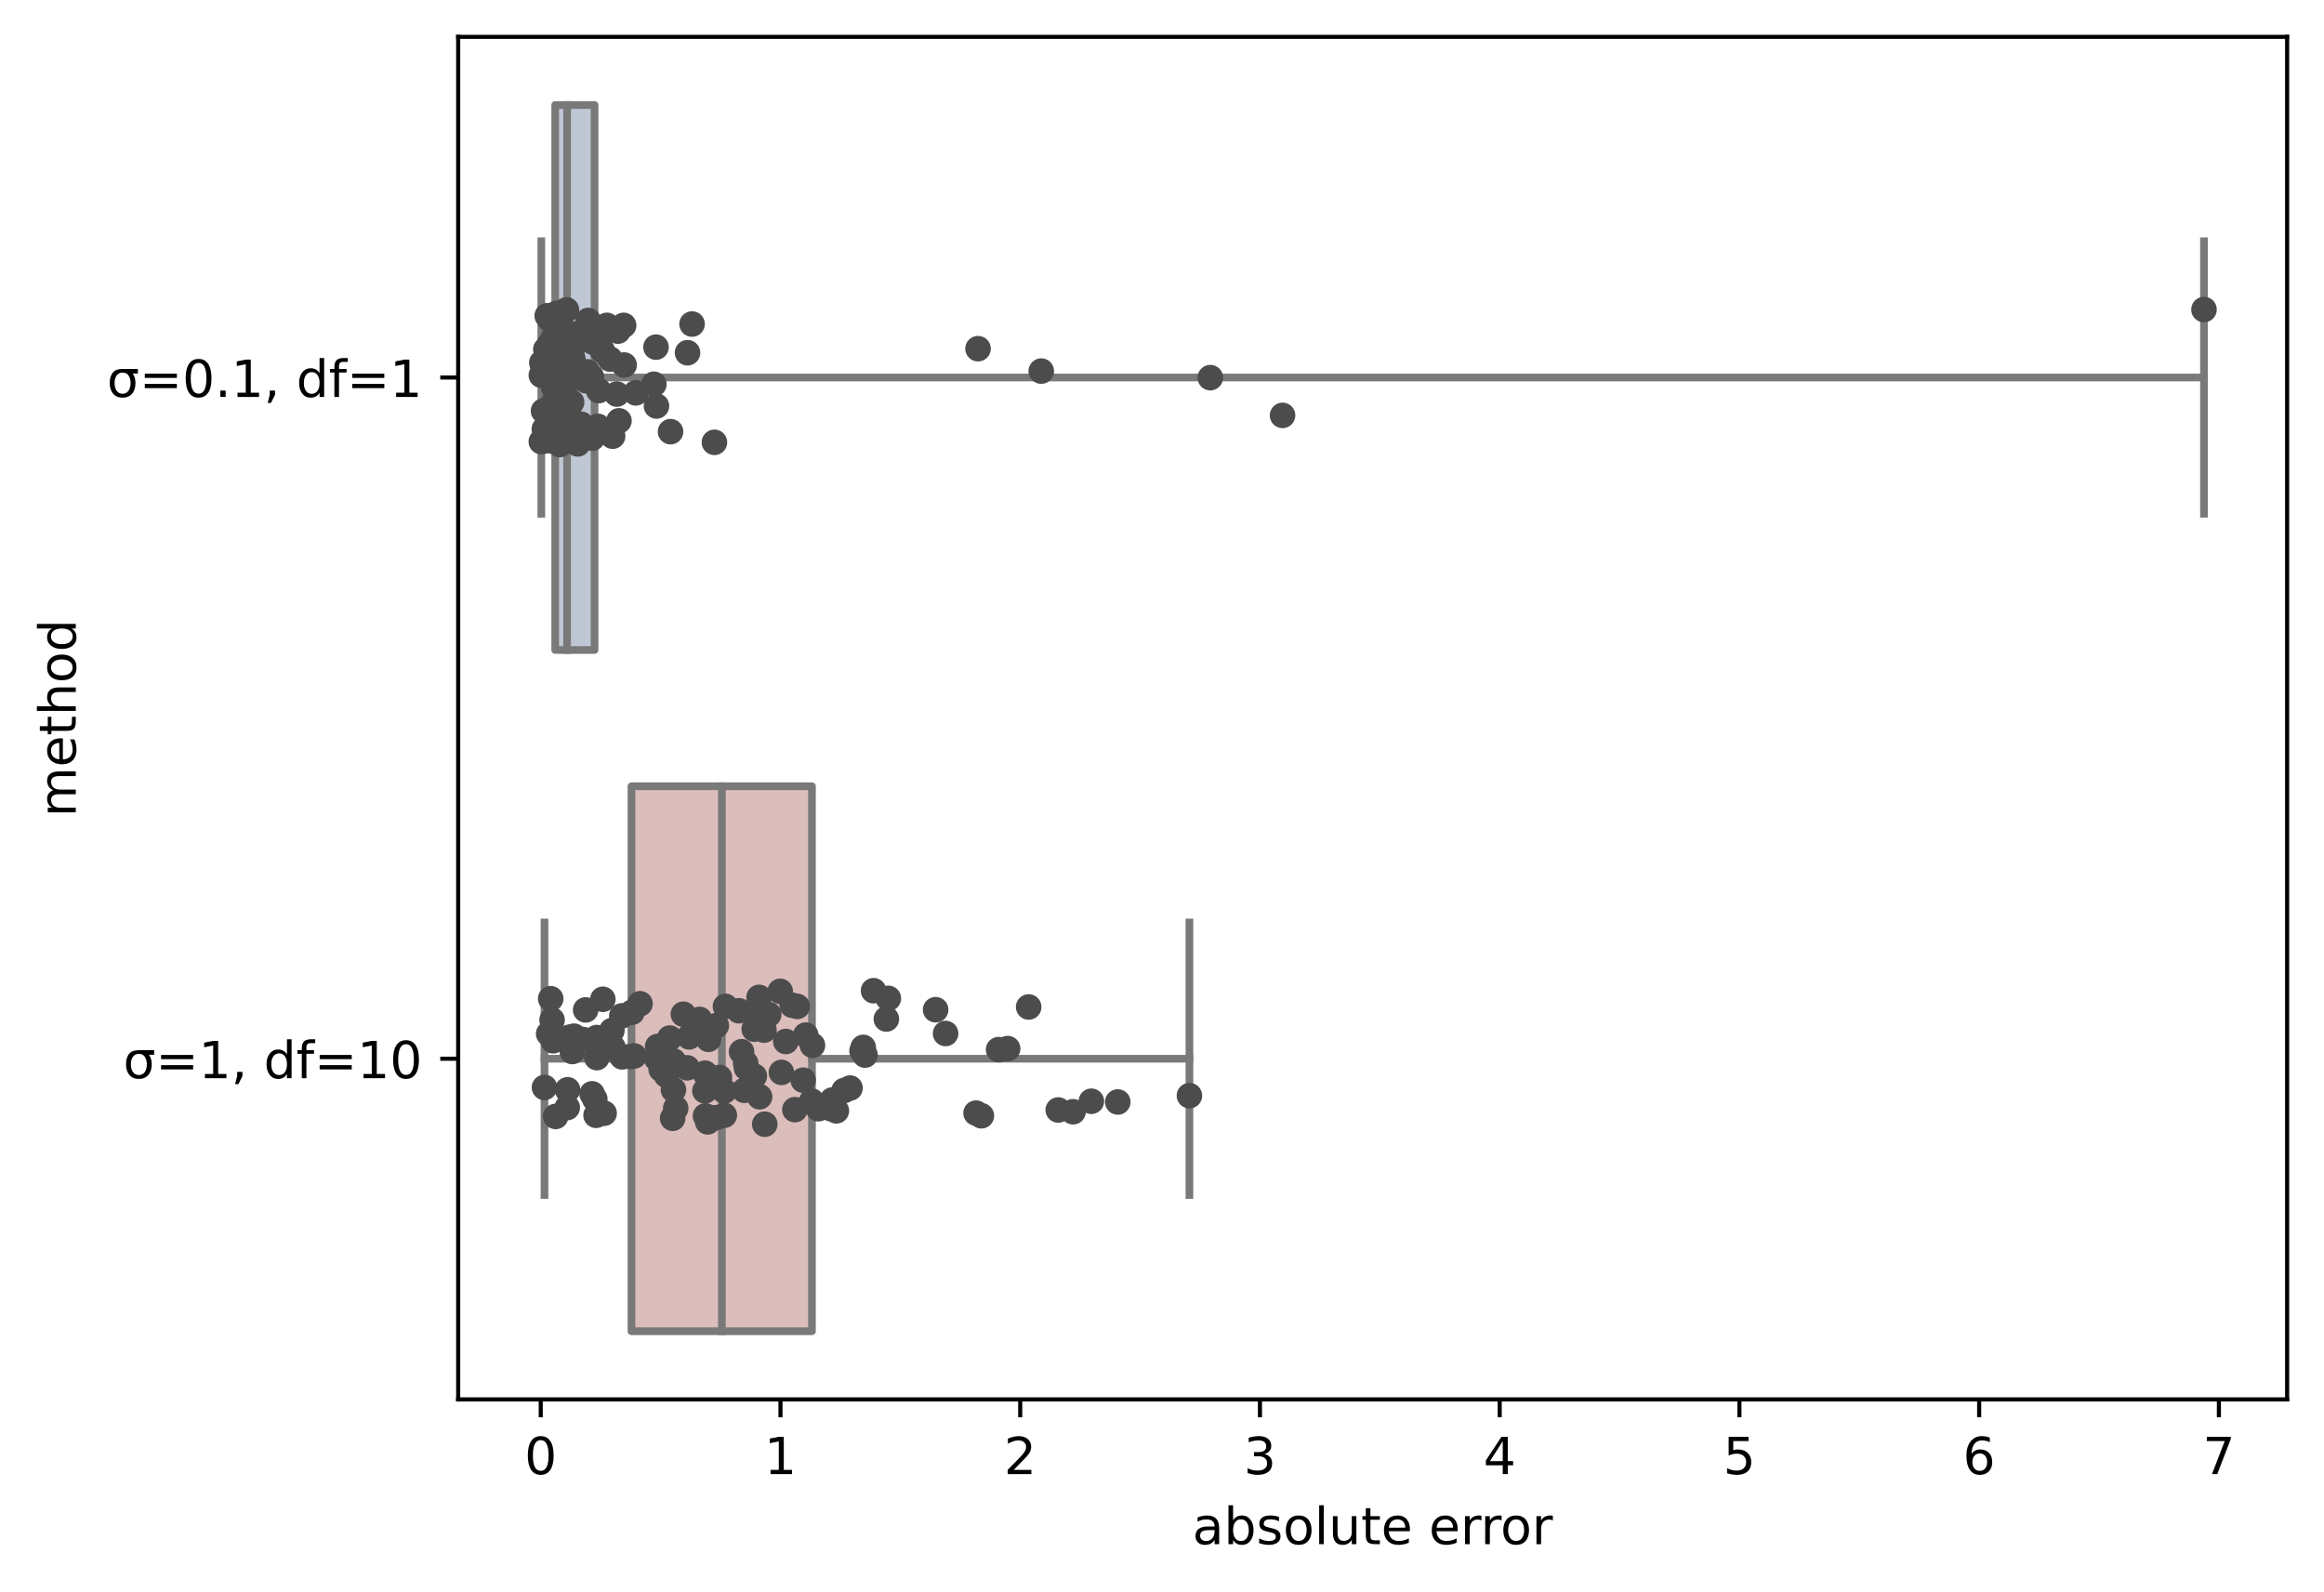 <?xml version="1.0" encoding="utf-8" standalone="no"?>
<!DOCTYPE svg PUBLIC "-//W3C//DTD SVG 1.1//EN"
  "http://www.w3.org/Graphics/SVG/1.1/DTD/svg11.dtd">
<!-- Created with matplotlib (https://matplotlib.org/) -->
<svg height="310.868pt" version="1.1" viewBox="0 0 453.786 310.868" width="453.786pt" xmlns="http://www.w3.org/2000/svg" xmlns:xlink="http://www.w3.org/1999/xlink">
 <defs>
  <style type="text/css">
*{stroke-linecap:butt;stroke-linejoin:round;}
  </style>
 </defs>
 <g id="figure_1">
  <g id="patch_1">
   <path d="M 0 310.868 
L 453.786 310.868 
L 453.786 0 
L 0 0 
z
" style="fill:#ffffff;"/>
  </g>
  <g id="axes_1">
   <g id="patch_2">
    <path d="M 89.466 273.312 
L 446.586 273.312 
L 446.586 7.2 
L 89.466 7.2 
z
" style="fill:#ffffff;"/>
   </g>
   <g id="patch_3">
    <path clip-path="url(#pf888261703)" d="M 108.41 20.506 
L 108.41 126.95 
L 116.092 126.95 
L 116.092 20.506 
L 108.41 20.506 
z
" style="fill:#c0c7d4;stroke:#797979;stroke-linejoin:miter;stroke-width:1.5;"/>
   </g>
   <g id="patch_4">
    <path clip-path="url(#pf888261703)" d="M 123.301 153.562 
L 123.301 260.006 
L 158.546 260.006 
L 158.546 153.562 
L 123.301 153.562 
z
" style="fill:#dbbdbc;stroke:#797979;stroke-linejoin:miter;stroke-width:1.5;"/>
   </g>
   <g id="matplotlib.axis_1">
    <g id="xtick_1">
     <g id="line2d_1">
      <defs>
       <path d="M 0 0 
L 0 3.5 
" id="m932c7d7e01" style="stroke:#000000;stroke-width:0.8;"/>
      </defs>
      <g>
       <use style="stroke:#000000;stroke-width:0.8;" x="105.585" xlink:href="#m932c7d7e01" y="273.312"/>
      </g>
     </g>
     <g id="text_1">
      <!-- 0 -->
      <defs>
       <path d="M 31.781 66.406 
Q 24.172 66.406 20.328 58.906 
Q 16.5 51.422 16.5 36.375 
Q 16.5 21.391 20.328 13.891 
Q 24.172 6.391 31.781 6.391 
Q 39.453 6.391 43.281 13.891 
Q 47.125 21.391 47.125 36.375 
Q 47.125 51.422 43.281 58.906 
Q 39.453 66.406 31.781 66.406 
z
M 31.781 74.219 
Q 44.047 74.219 50.516 64.516 
Q 56.984 54.828 56.984 36.375 
Q 56.984 17.969 50.516 8.266 
Q 44.047 -1.422 31.781 -1.422 
Q 19.531 -1.422 13.062 8.266 
Q 6.594 17.969 6.594 36.375 
Q 6.594 54.828 13.062 64.516 
Q 19.531 74.219 31.781 74.219 
z
" id="DejaVuSans-48"/>
      </defs>
      <g transform="translate(102.404 287.91)scale(0.1 -0.1)">
       <use xlink:href="#DejaVuSans-48"/>
      </g>
     </g>
    </g>
    <g id="xtick_2">
     <g id="line2d_2">
      <g>
       <use style="stroke:#000000;stroke-width:0.8;" x="152.397" xlink:href="#m932c7d7e01" y="273.312"/>
      </g>
     </g>
     <g id="text_2">
      <!-- 1 -->
      <defs>
       <path d="M 12.406 8.297 
L 28.516 8.297 
L 28.516 63.922 
L 10.984 60.406 
L 10.984 69.391 
L 28.422 72.906 
L 38.281 72.906 
L 38.281 8.297 
L 54.391 8.297 
L 54.391 0 
L 12.406 0 
z
" id="DejaVuSans-49"/>
      </defs>
      <g transform="translate(149.215 287.91)scale(0.1 -0.1)">
       <use xlink:href="#DejaVuSans-49"/>
      </g>
     </g>
    </g>
    <g id="xtick_3">
     <g id="line2d_3">
      <g>
       <use style="stroke:#000000;stroke-width:0.8;" x="199.208" xlink:href="#m932c7d7e01" y="273.312"/>
      </g>
     </g>
     <g id="text_3">
      <!-- 2 -->
      <defs>
       <path d="M 19.188 8.297 
L 53.609 8.297 
L 53.609 0 
L 7.328 0 
L 7.328 8.297 
Q 12.938 14.109 22.625 23.891 
Q 32.328 33.688 34.812 36.531 
Q 39.547 41.844 41.422 45.531 
Q 43.312 49.219 43.312 52.781 
Q 43.312 58.594 39.234 62.25 
Q 35.156 65.922 28.609 65.922 
Q 23.969 65.922 18.812 64.312 
Q 13.672 62.703 7.812 59.422 
L 7.812 69.391 
Q 13.766 71.781 18.938 73 
Q 24.125 74.219 28.422 74.219 
Q 39.75 74.219 46.484 68.547 
Q 53.219 62.891 53.219 53.422 
Q 53.219 48.922 51.531 44.891 
Q 49.859 40.875 45.406 35.406 
Q 44.188 33.984 37.641 27.219 
Q 31.109 20.453 19.188 8.297 
z
" id="DejaVuSans-50"/>
      </defs>
      <g transform="translate(196.027 287.91)scale(0.1 -0.1)">
       <use xlink:href="#DejaVuSans-50"/>
      </g>
     </g>
    </g>
    <g id="xtick_4">
     <g id="line2d_4">
      <g>
       <use style="stroke:#000000;stroke-width:0.8;" x="246.019" xlink:href="#m932c7d7e01" y="273.312"/>
      </g>
     </g>
     <g id="text_4">
      <!-- 3 -->
      <defs>
       <path d="M 40.578 39.312 
Q 47.656 37.797 51.625 33 
Q 55.609 28.219 55.609 21.188 
Q 55.609 10.406 48.188 4.484 
Q 40.766 -1.422 27.094 -1.422 
Q 22.516 -1.422 17.656 -0.516 
Q 12.797 0.391 7.625 2.203 
L 7.625 11.719 
Q 11.719 9.328 16.594 8.109 
Q 21.484 6.891 26.812 6.891 
Q 36.078 6.891 40.938 10.547 
Q 45.797 14.203 45.797 21.188 
Q 45.797 27.641 41.281 31.266 
Q 36.766 34.906 28.719 34.906 
L 20.219 34.906 
L 20.219 43.016 
L 29.109 43.016 
Q 36.375 43.016 40.234 45.922 
Q 44.094 48.828 44.094 54.297 
Q 44.094 59.906 40.109 62.906 
Q 36.141 65.922 28.719 65.922 
Q 24.656 65.922 20.016 65.031 
Q 15.375 64.156 9.812 62.312 
L 9.812 71.094 
Q 15.438 72.656 20.344 73.438 
Q 25.25 74.219 29.594 74.219 
Q 40.828 74.219 47.359 69.109 
Q 53.906 64.016 53.906 55.328 
Q 53.906 49.266 50.438 45.094 
Q 46.969 40.922 40.578 39.312 
z
" id="DejaVuSans-51"/>
      </defs>
      <g transform="translate(242.838 287.91)scale(0.1 -0.1)">
       <use xlink:href="#DejaVuSans-51"/>
      </g>
     </g>
    </g>
    <g id="xtick_5">
     <g id="line2d_5">
      <g>
       <use style="stroke:#000000;stroke-width:0.8;" x="292.83" xlink:href="#m932c7d7e01" y="273.312"/>
      </g>
     </g>
     <g id="text_5">
      <!-- 4 -->
      <defs>
       <path d="M 37.797 64.312 
L 12.891 25.391 
L 37.797 25.391 
z
M 35.203 72.906 
L 47.609 72.906 
L 47.609 25.391 
L 58.016 25.391 
L 58.016 17.188 
L 47.609 17.188 
L 47.609 0 
L 37.797 0 
L 37.797 17.188 
L 4.891 17.188 
L 4.891 26.703 
z
" id="DejaVuSans-52"/>
      </defs>
      <g transform="translate(289.649 287.91)scale(0.1 -0.1)">
       <use xlink:href="#DejaVuSans-52"/>
      </g>
     </g>
    </g>
    <g id="xtick_6">
     <g id="line2d_6">
      <g>
       <use style="stroke:#000000;stroke-width:0.8;" x="339.641" xlink:href="#m932c7d7e01" y="273.312"/>
      </g>
     </g>
     <g id="text_6">
      <!-- 5 -->
      <defs>
       <path d="M 10.797 72.906 
L 49.516 72.906 
L 49.516 64.594 
L 19.828 64.594 
L 19.828 46.734 
Q 21.969 47.469 24.109 47.828 
Q 26.266 48.188 28.422 48.188 
Q 40.625 48.188 47.75 41.5 
Q 54.891 34.812 54.891 23.391 
Q 54.891 11.625 47.562 5.094 
Q 40.234 -1.422 26.906 -1.422 
Q 22.312 -1.422 17.547 -0.641 
Q 12.797 0.141 7.719 1.703 
L 7.719 11.625 
Q 12.109 9.234 16.797 8.062 
Q 21.484 6.891 26.703 6.891 
Q 35.156 6.891 40.078 11.328 
Q 45.016 15.766 45.016 23.391 
Q 45.016 31 40.078 35.438 
Q 35.156 39.891 26.703 39.891 
Q 22.75 39.891 18.812 39.016 
Q 14.891 38.141 10.797 36.281 
z
" id="DejaVuSans-53"/>
      </defs>
      <g transform="translate(336.46 287.91)scale(0.1 -0.1)">
       <use xlink:href="#DejaVuSans-53"/>
      </g>
     </g>
    </g>
    <g id="xtick_7">
     <g id="line2d_7">
      <g>
       <use style="stroke:#000000;stroke-width:0.8;" x="386.453" xlink:href="#m932c7d7e01" y="273.312"/>
      </g>
     </g>
     <g id="text_7">
      <!-- 6 -->
      <defs>
       <path d="M 33.016 40.375 
Q 26.375 40.375 22.484 35.828 
Q 18.609 31.297 18.609 23.391 
Q 18.609 15.531 22.484 10.953 
Q 26.375 6.391 33.016 6.391 
Q 39.656 6.391 43.531 10.953 
Q 47.406 15.531 47.406 23.391 
Q 47.406 31.297 43.531 35.828 
Q 39.656 40.375 33.016 40.375 
z
M 52.594 71.297 
L 52.594 62.312 
Q 48.875 64.062 45.094 64.984 
Q 41.312 65.922 37.594 65.922 
Q 27.828 65.922 22.672 59.328 
Q 17.531 52.734 16.797 39.406 
Q 19.672 43.656 24.016 45.922 
Q 28.375 48.188 33.594 48.188 
Q 44.578 48.188 50.953 41.516 
Q 57.328 34.859 57.328 23.391 
Q 57.328 12.156 50.688 5.359 
Q 44.047 -1.422 33.016 -1.422 
Q 20.359 -1.422 13.672 8.266 
Q 6.984 17.969 6.984 36.375 
Q 6.984 53.656 15.188 63.938 
Q 23.391 74.219 37.203 74.219 
Q 40.922 74.219 44.703 73.484 
Q 48.484 72.75 52.594 71.297 
z
" id="DejaVuSans-54"/>
      </defs>
      <g transform="translate(383.271 287.91)scale(0.1 -0.1)">
       <use xlink:href="#DejaVuSans-54"/>
      </g>
     </g>
    </g>
    <g id="xtick_8">
     <g id="line2d_8">
      <g>
       <use style="stroke:#000000;stroke-width:0.8;" x="433.264" xlink:href="#m932c7d7e01" y="273.312"/>
      </g>
     </g>
     <g id="text_8">
      <!-- 7 -->
      <defs>
       <path d="M 8.203 72.906 
L 55.078 72.906 
L 55.078 68.703 
L 28.609 0 
L 18.312 0 
L 43.219 64.594 
L 8.203 64.594 
z
" id="DejaVuSans-55"/>
      </defs>
      <g transform="translate(430.083 287.91)scale(0.1 -0.1)">
       <use xlink:href="#DejaVuSans-55"/>
      </g>
     </g>
    </g>
    <g id="text_9">
     <!-- absolute error -->
     <defs>
      <path d="M 34.281 27.484 
Q 23.391 27.484 19.188 25 
Q 14.984 22.516 14.984 16.5 
Q 14.984 11.719 18.141 8.906 
Q 21.297 6.109 26.703 6.109 
Q 34.188 6.109 38.703 11.406 
Q 43.219 16.703 43.219 25.484 
L 43.219 27.484 
z
M 52.203 31.203 
L 52.203 0 
L 43.219 0 
L 43.219 8.297 
Q 40.141 3.328 35.547 0.953 
Q 30.953 -1.422 24.312 -1.422 
Q 15.922 -1.422 10.953 3.297 
Q 6 8.016 6 15.922 
Q 6 25.141 12.172 29.828 
Q 18.359 34.516 30.609 34.516 
L 43.219 34.516 
L 43.219 35.406 
Q 43.219 41.609 39.141 45 
Q 35.062 48.391 27.688 48.391 
Q 23 48.391 18.547 47.266 
Q 14.109 46.141 10.016 43.891 
L 10.016 52.203 
Q 14.938 54.109 19.578 55.047 
Q 24.219 56 28.609 56 
Q 40.484 56 46.344 49.844 
Q 52.203 43.703 52.203 31.203 
z
" id="DejaVuSans-97"/>
      <path d="M 48.688 27.297 
Q 48.688 37.203 44.609 42.844 
Q 40.531 48.484 33.406 48.484 
Q 26.266 48.484 22.188 42.844 
Q 18.109 37.203 18.109 27.297 
Q 18.109 17.391 22.188 11.75 
Q 26.266 6.109 33.406 6.109 
Q 40.531 6.109 44.609 11.75 
Q 48.688 17.391 48.688 27.297 
z
M 18.109 46.391 
Q 20.953 51.266 25.266 53.625 
Q 29.594 56 35.594 56 
Q 45.562 56 51.781 48.094 
Q 58.016 40.188 58.016 27.297 
Q 58.016 14.406 51.781 6.484 
Q 45.562 -1.422 35.594 -1.422 
Q 29.594 -1.422 25.266 0.953 
Q 20.953 3.328 18.109 8.203 
L 18.109 0 
L 9.078 0 
L 9.078 75.984 
L 18.109 75.984 
z
" id="DejaVuSans-98"/>
      <path d="M 44.281 53.078 
L 44.281 44.578 
Q 40.484 46.531 36.375 47.5 
Q 32.281 48.484 27.875 48.484 
Q 21.188 48.484 17.844 46.438 
Q 14.5 44.391 14.5 40.281 
Q 14.5 37.156 16.891 35.375 
Q 19.281 33.594 26.516 31.984 
L 29.594 31.297 
Q 39.156 29.25 43.188 25.516 
Q 47.219 21.781 47.219 15.094 
Q 47.219 7.469 41.188 3.016 
Q 35.156 -1.422 24.609 -1.422 
Q 20.219 -1.422 15.453 -0.562 
Q 10.688 0.297 5.422 2 
L 5.422 11.281 
Q 10.406 8.688 15.234 7.391 
Q 20.062 6.109 24.812 6.109 
Q 31.156 6.109 34.562 8.281 
Q 37.984 10.453 37.984 14.406 
Q 37.984 18.062 35.516 20.016 
Q 33.062 21.969 24.703 23.781 
L 21.578 24.516 
Q 13.234 26.266 9.516 29.906 
Q 5.812 33.547 5.812 39.891 
Q 5.812 47.609 11.281 51.797 
Q 16.75 56 26.812 56 
Q 31.781 56 36.172 55.266 
Q 40.578 54.547 44.281 53.078 
z
" id="DejaVuSans-115"/>
      <path d="M 30.609 48.391 
Q 23.391 48.391 19.188 42.75 
Q 14.984 37.109 14.984 27.297 
Q 14.984 17.484 19.156 11.844 
Q 23.344 6.203 30.609 6.203 
Q 37.797 6.203 41.984 11.859 
Q 46.188 17.531 46.188 27.297 
Q 46.188 37.016 41.984 42.703 
Q 37.797 48.391 30.609 48.391 
z
M 30.609 56 
Q 42.328 56 49.016 48.375 
Q 55.719 40.766 55.719 27.297 
Q 55.719 13.875 49.016 6.219 
Q 42.328 -1.422 30.609 -1.422 
Q 18.844 -1.422 12.172 6.219 
Q 5.516 13.875 5.516 27.297 
Q 5.516 40.766 12.172 48.375 
Q 18.844 56 30.609 56 
z
" id="DejaVuSans-111"/>
      <path d="M 9.422 75.984 
L 18.406 75.984 
L 18.406 0 
L 9.422 0 
z
" id="DejaVuSans-108"/>
      <path d="M 8.5 21.578 
L 8.5 54.688 
L 17.484 54.688 
L 17.484 21.922 
Q 17.484 14.156 20.5 10.266 
Q 23.531 6.391 29.594 6.391 
Q 36.859 6.391 41.078 11.031 
Q 45.312 15.672 45.312 23.688 
L 45.312 54.688 
L 54.297 54.688 
L 54.297 0 
L 45.312 0 
L 45.312 8.406 
Q 42.047 3.422 37.719 1 
Q 33.406 -1.422 27.688 -1.422 
Q 18.266 -1.422 13.375 4.438 
Q 8.5 10.297 8.5 21.578 
z
M 31.109 56 
z
" id="DejaVuSans-117"/>
      <path d="M 18.312 70.219 
L 18.312 54.688 
L 36.812 54.688 
L 36.812 47.703 
L 18.312 47.703 
L 18.312 18.016 
Q 18.312 11.328 20.141 9.422 
Q 21.969 7.516 27.594 7.516 
L 36.812 7.516 
L 36.812 0 
L 27.594 0 
Q 17.188 0 13.234 3.875 
Q 9.281 7.766 9.281 18.016 
L 9.281 47.703 
L 2.688 47.703 
L 2.688 54.688 
L 9.281 54.688 
L 9.281 70.219 
z
" id="DejaVuSans-116"/>
      <path d="M 56.203 29.594 
L 56.203 25.203 
L 14.891 25.203 
Q 15.484 15.922 20.484 11.062 
Q 25.484 6.203 34.422 6.203 
Q 39.594 6.203 44.453 7.469 
Q 49.312 8.734 54.109 11.281 
L 54.109 2.781 
Q 49.266 0.734 44.188 -0.344 
Q 39.109 -1.422 33.891 -1.422 
Q 20.797 -1.422 13.156 6.188 
Q 5.516 13.812 5.516 26.812 
Q 5.516 40.234 12.766 48.109 
Q 20.016 56 32.328 56 
Q 43.359 56 49.781 48.891 
Q 56.203 41.797 56.203 29.594 
z
M 47.219 32.234 
Q 47.125 39.594 43.094 43.984 
Q 39.062 48.391 32.422 48.391 
Q 24.906 48.391 20.391 44.141 
Q 15.875 39.891 15.188 32.172 
z
" id="DejaVuSans-101"/>
      <path id="DejaVuSans-32"/>
      <path d="M 41.109 46.297 
Q 39.594 47.172 37.812 47.578 
Q 36.031 48 33.891 48 
Q 26.266 48 22.188 43.047 
Q 18.109 38.094 18.109 28.812 
L 18.109 0 
L 9.078 0 
L 9.078 54.688 
L 18.109 54.688 
L 18.109 46.188 
Q 20.953 51.172 25.484 53.578 
Q 30.031 56 36.531 56 
Q 37.453 56 38.578 55.875 
Q 39.703 55.766 41.062 55.516 
z
" id="DejaVuSans-114"/>
     </defs>
     <g transform="translate(232.837 301.589)scale(0.1 -0.1)">
      <use xlink:href="#DejaVuSans-97"/>
      <use x="61.279" xlink:href="#DejaVuSans-98"/>
      <use x="124.756" xlink:href="#DejaVuSans-115"/>
      <use x="176.855" xlink:href="#DejaVuSans-111"/>
      <use x="238.037" xlink:href="#DejaVuSans-108"/>
      <use x="265.82" xlink:href="#DejaVuSans-117"/>
      <use x="329.199" xlink:href="#DejaVuSans-116"/>
      <use x="368.408" xlink:href="#DejaVuSans-101"/>
      <use x="429.932" xlink:href="#DejaVuSans-32"/>
      <use x="461.719" xlink:href="#DejaVuSans-101"/>
      <use x="523.242" xlink:href="#DejaVuSans-114"/>
      <use x="562.605" xlink:href="#DejaVuSans-114"/>
      <use x="601.469" xlink:href="#DejaVuSans-111"/>
      <use x="662.65" xlink:href="#DejaVuSans-114"/>
     </g>
    </g>
   </g>
   <g id="matplotlib.axis_2">
    <g id="ytick_1">
     <g id="line2d_9">
      <defs>
       <path d="M 0 0 
L -3.5 0 
" id="m8e417ac006" style="stroke:#000000;stroke-width:0.8;"/>
      </defs>
      <g>
       <use style="stroke:#000000;stroke-width:0.8;" x="89.466" xlink:href="#m8e417ac006" y="73.728"/>
      </g>
     </g>
     <g id="text_10">
      <!-- σ=0.1, df=1 -->
      <defs>
       <path d="M 30.609 47.562 
Q 23.188 47.562 19.188 42.188 
Q 14.984 36.578 14.984 27.297 
Q 14.984 17.484 19.156 11.844 
Q 23.344 6.203 30.609 6.203 
Q 37.797 6.203 41.984 11.859 
Q 46.188 17.531 46.188 27.297 
Q 46.188 36.234 42 42.188 
Q 38.141 47.562 30.609 47.562 
z
M 30.609 54.688 
L 60.453 54.688 
L 60.453 45.703 
L 50.391 45.703 
Q 55.719 38.094 55.719 27.297 
Q 55.719 13.875 49.031 6.25 
Q 42.328 -1.422 30.609 -1.422 
Q 18.844 -1.422 12.203 6.25 
Q 5.516 13.875 5.516 27.297 
Q 5.516 40.828 12.203 48.391 
Q 17.719 54.688 30.609 54.688 
z
" id="DejaVuSans-963"/>
       <path d="M 10.594 45.406 
L 73.188 45.406 
L 73.188 37.203 
L 10.594 37.203 
z
M 10.594 25.484 
L 73.188 25.484 
L 73.188 17.188 
L 10.594 17.188 
z
" id="DejaVuSans-61"/>
       <path d="M 10.688 12.406 
L 21 12.406 
L 21 0 
L 10.688 0 
z
" id="DejaVuSans-46"/>
       <path d="M 11.719 12.406 
L 22.016 12.406 
L 22.016 4 
L 14.016 -11.625 
L 7.719 -11.625 
L 11.719 4 
z
" id="DejaVuSans-44"/>
       <path d="M 45.406 46.391 
L 45.406 75.984 
L 54.391 75.984 
L 54.391 0 
L 45.406 0 
L 45.406 8.203 
Q 42.578 3.328 38.25 0.953 
Q 33.938 -1.422 27.875 -1.422 
Q 17.969 -1.422 11.734 6.484 
Q 5.516 14.406 5.516 27.297 
Q 5.516 40.188 11.734 48.094 
Q 17.969 56 27.875 56 
Q 33.938 56 38.25 53.625 
Q 42.578 51.266 45.406 46.391 
z
M 14.797 27.297 
Q 14.797 17.391 18.875 11.75 
Q 22.953 6.109 30.078 6.109 
Q 37.203 6.109 41.297 11.75 
Q 45.406 17.391 45.406 27.297 
Q 45.406 37.203 41.297 42.844 
Q 37.203 48.484 30.078 48.484 
Q 22.953 48.484 18.875 42.844 
Q 14.797 37.203 14.797 27.297 
z
" id="DejaVuSans-100"/>
       <path d="M 37.109 75.984 
L 37.109 68.5 
L 28.516 68.5 
Q 23.688 68.5 21.797 66.547 
Q 19.922 64.594 19.922 59.516 
L 19.922 54.688 
L 34.719 54.688 
L 34.719 47.703 
L 19.922 47.703 
L 19.922 0 
L 10.891 0 
L 10.891 47.703 
L 2.297 47.703 
L 2.297 54.688 
L 10.891 54.688 
L 10.891 58.5 
Q 10.891 67.625 15.141 71.797 
Q 19.391 75.984 28.609 75.984 
z
" id="DejaVuSans-102"/>
      </defs>
      <g transform="translate(20.878 77.527)scale(0.1 -0.1)">
       <use xlink:href="#DejaVuSans-963"/>
       <use x="63.379" xlink:href="#DejaVuSans-61"/>
       <use x="147.168" xlink:href="#DejaVuSans-48"/>
       <use x="210.791" xlink:href="#DejaVuSans-46"/>
       <use x="242.578" xlink:href="#DejaVuSans-49"/>
       <use x="306.201" xlink:href="#DejaVuSans-44"/>
       <use x="337.988" xlink:href="#DejaVuSans-32"/>
       <use x="369.775" xlink:href="#DejaVuSans-100"/>
       <use x="433.252" xlink:href="#DejaVuSans-102"/>
       <use x="468.457" xlink:href="#DejaVuSans-61"/>
       <use x="552.246" xlink:href="#DejaVuSans-49"/>
      </g>
     </g>
    </g>
    <g id="ytick_2">
     <g id="line2d_10">
      <g>
       <use style="stroke:#000000;stroke-width:0.8;" x="89.466" xlink:href="#m8e417ac006" y="206.784"/>
      </g>
     </g>
     <g id="text_11">
      <!-- σ=1, df=10 -->
      <g transform="translate(24.056 210.583)scale(0.1 -0.1)">
       <use xlink:href="#DejaVuSans-963"/>
       <use x="63.379" xlink:href="#DejaVuSans-61"/>
       <use x="147.168" xlink:href="#DejaVuSans-49"/>
       <use x="210.791" xlink:href="#DejaVuSans-44"/>
       <use x="242.578" xlink:href="#DejaVuSans-32"/>
       <use x="274.365" xlink:href="#DejaVuSans-100"/>
       <use x="337.842" xlink:href="#DejaVuSans-102"/>
       <use x="373.047" xlink:href="#DejaVuSans-61"/>
       <use x="456.836" xlink:href="#DejaVuSans-49"/>
       <use x="520.459" xlink:href="#DejaVuSans-48"/>
      </g>
     </g>
    </g>
    <g id="text_12">
     <!-- method -->
     <defs>
      <path d="M 52 44.188 
Q 55.375 50.25 60.062 53.125 
Q 64.75 56 71.094 56 
Q 79.641 56 84.281 50.016 
Q 88.922 44.047 88.922 33.016 
L 88.922 0 
L 79.891 0 
L 79.891 32.719 
Q 79.891 40.578 77.094 44.375 
Q 74.312 48.188 68.609 48.188 
Q 61.625 48.188 57.562 43.547 
Q 53.516 38.922 53.516 30.906 
L 53.516 0 
L 44.484 0 
L 44.484 32.719 
Q 44.484 40.625 41.703 44.406 
Q 38.922 48.188 33.109 48.188 
Q 26.219 48.188 22.156 43.531 
Q 18.109 38.875 18.109 30.906 
L 18.109 0 
L 9.078 0 
L 9.078 54.688 
L 18.109 54.688 
L 18.109 46.188 
Q 21.188 51.219 25.484 53.609 
Q 29.781 56 35.688 56 
Q 41.656 56 45.828 52.969 
Q 50 49.953 52 44.188 
z
" id="DejaVuSans-109"/>
      <path d="M 54.891 33.016 
L 54.891 0 
L 45.906 0 
L 45.906 32.719 
Q 45.906 40.484 42.875 44.328 
Q 39.844 48.188 33.797 48.188 
Q 26.516 48.188 22.312 43.547 
Q 18.109 38.922 18.109 30.906 
L 18.109 0 
L 9.078 0 
L 9.078 75.984 
L 18.109 75.984 
L 18.109 46.188 
Q 21.344 51.125 25.703 53.562 
Q 30.078 56 35.797 56 
Q 45.219 56 50.047 50.172 
Q 54.891 44.344 54.891 33.016 
z
" id="DejaVuSans-104"/>
     </defs>
     <g transform="translate(14.798 159.565)rotate(-90)scale(0.1 -0.1)">
      <use xlink:href="#DejaVuSans-109"/>
      <use x="97.412" xlink:href="#DejaVuSans-101"/>
      <use x="158.936" xlink:href="#DejaVuSans-116"/>
      <use x="198.145" xlink:href="#DejaVuSans-104"/>
      <use x="261.523" xlink:href="#DejaVuSans-111"/>
      <use x="322.705" xlink:href="#DejaVuSans-100"/>
     </g>
    </g>
   </g>
   <g id="line2d_11">
    <path clip-path="url(#pf888261703)" d="M 108.41 73.728 
L 105.698 73.728 
" style="fill:none;stroke:#797979;stroke-linecap:square;stroke-width:1.5;"/>
   </g>
   <g id="line2d_12">
    <path clip-path="url(#pf888261703)" d="M 116.092 73.728 
L 430.353 73.728 
" style="fill:none;stroke:#797979;stroke-linecap:square;stroke-width:1.5;"/>
   </g>
   <g id="line2d_13">
    <path clip-path="url(#pf888261703)" d="M 105.698 47.117 
L 105.698 100.339 
" style="fill:none;stroke:#797979;stroke-linecap:square;stroke-width:1.5;"/>
   </g>
   <g id="line2d_14">
    <path clip-path="url(#pf888261703)" d="M 430.353 47.117 
L 430.353 100.339 
" style="fill:none;stroke:#797979;stroke-linecap:square;stroke-width:1.5;"/>
   </g>
   <g id="line2d_15"/>
   <g id="line2d_16">
    <path clip-path="url(#pf888261703)" d="M 123.301 206.784 
L 106.318 206.784 
" style="fill:none;stroke:#797979;stroke-linecap:square;stroke-width:1.5;"/>
   </g>
   <g id="line2d_17">
    <path clip-path="url(#pf888261703)" d="M 158.546 206.784 
L 232.25 206.784 
" style="fill:none;stroke:#797979;stroke-linecap:square;stroke-width:1.5;"/>
   </g>
   <g id="line2d_18">
    <path clip-path="url(#pf888261703)" d="M 106.318 180.173 
L 106.318 233.395 
" style="fill:none;stroke:#797979;stroke-linecap:square;stroke-width:1.5;"/>
   </g>
   <g id="line2d_19">
    <path clip-path="url(#pf888261703)" d="M 232.25 180.173 
L 232.25 233.395 
" style="fill:none;stroke:#797979;stroke-linecap:square;stroke-width:1.5;"/>
   </g>
   <g id="line2d_20"/>
   <g id="line2d_21">
    <path clip-path="url(#pf888261703)" d="M 110.729 20.506 
L 110.729 126.95 
" style="fill:none;stroke:#797979;stroke-linecap:square;stroke-width:1.5;"/>
   </g>
   <g id="line2d_22">
    <path clip-path="url(#pf888261703)" d="M 140.955 153.562 
L 140.955 260.006 
" style="fill:none;stroke:#797979;stroke-linecap:square;stroke-width:1.5;"/>
   </g>
   <g id="patch_5">
    <path d="M 89.466 273.312 
L 89.466 7.2 
" style="fill:none;stroke:#000000;stroke-linecap:square;stroke-linejoin:miter;stroke-width:0.8;"/>
   </g>
   <g id="patch_6">
    <path d="M 446.586 273.312 
L 446.586 7.2 
" style="fill:none;stroke:#000000;stroke-linecap:square;stroke-linejoin:miter;stroke-width:0.8;"/>
   </g>
   <g id="patch_7">
    <path d="M 89.466 273.312 
L 446.586 273.312 
" style="fill:none;stroke:#000000;stroke-linecap:square;stroke-linejoin:miter;stroke-width:0.8;"/>
   </g>
   <g id="patch_8">
    <path d="M 89.466 7.2 
L 446.586 7.2 
" style="fill:none;stroke:#000000;stroke-linecap:square;stroke-linejoin:miter;stroke-width:0.8;"/>
   </g>
   <g id="PathCollection_1">
    <defs>
     <path d="M 0 2.5 
C 0.663 2.5 1.299 2.237 1.768 1.768 
C 2.237 1.299 2.5 0.663 2.5 0 
C 2.5 -0.663 2.237 -1.299 1.768 -1.768 
C 1.299 -2.237 0.663 -2.5 0 -2.5 
C -0.663 -2.5 -1.299 -2.237 -1.768 -1.768 
C -2.237 -1.299 -2.5 -0.663 -2.5 0 
C -2.5 0.663 -2.237 1.299 -1.768 1.768 
C -1.299 2.237 -0.663 2.5 0 2.5 
z
" id="C0_0_e398c79b19"/>
    </defs>
    <g clip-path="url(#pf888261703)">
     <use style="fill:#4c4c4c;" x="115.079" xlink:href="#C0_0_e398c79b19" y="85.097"/>
    </g>
    <g clip-path="url(#pf888261703)">
     <use style="fill:#4c4c4c;" x="108.712" xlink:href="#C0_0_e398c79b19" y="61.193"/>
    </g>
    <g clip-path="url(#pf888261703)">
     <use style="fill:#4c4c4c;" x="108.939" xlink:href="#C0_0_e398c79b19" y="84.258"/>
    </g>
    <g clip-path="url(#pf888261703)">
     <use style="fill:#4c4c4c;" x="106.459" xlink:href="#C0_0_e398c79b19" y="70.869"/>
    </g>
    <g clip-path="url(#pf888261703)">
     <use style="fill:#4c4c4c;" x="106.293" xlink:href="#C0_0_e398c79b19" y="83.797"/>
    </g>
    <g clip-path="url(#pf888261703)">
     <use style="fill:#4c4c4c;" x="107.979" xlink:href="#C0_0_e398c79b19" y="78.805"/>
    </g>
    <g clip-path="url(#pf888261703)">
     <use style="fill:#4c4c4c;" x="112.814" xlink:href="#C0_0_e398c79b19" y="86.697"/>
    </g>
    <g clip-path="url(#pf888261703)">
     <use style="fill:#4c4c4c;" x="110.998" xlink:href="#C0_0_e398c79b19" y="80.628"/>
    </g>
    <g clip-path="url(#pf888261703)">
     <use style="fill:#4c4c4c;" x="111.858" xlink:href="#C0_0_e398c79b19" y="70.123"/>
    </g>
    <g clip-path="url(#pf888261703)">
     <use style="fill:#4c4c4c;" x="236.327" xlink:href="#C0_0_e398c79b19" y="73.756"/>
    </g>
    <g clip-path="url(#pf888261703)">
     <use style="fill:#4c4c4c;" x="108.772" xlink:href="#C0_0_e398c79b19" y="70.439"/>
    </g>
    <g clip-path="url(#pf888261703)">
     <use style="fill:#4c4c4c;" x="119.114" xlink:href="#C0_0_e398c79b19" y="70.133"/>
    </g>
    <g clip-path="url(#pf888261703)">
     <use style="fill:#4c4c4c;" x="107.224" xlink:href="#C0_0_e398c79b19" y="67.365"/>
    </g>
    <g clip-path="url(#pf888261703)">
     <use style="fill:#4c4c4c;" x="108.045" xlink:href="#C0_0_e398c79b19" y="73.621"/>
    </g>
    <g clip-path="url(#pf888261703)">
     <use style="fill:#4c4c4c;" x="111.615" xlink:href="#C0_0_e398c79b19" y="78.564"/>
    </g>
    <g clip-path="url(#pf888261703)">
     <use style="fill:#4c4c4c;" x="128.088" xlink:href="#C0_0_e398c79b19" y="67.803"/>
    </g>
    <g clip-path="url(#pf888261703)">
     <use style="fill:#4c4c4c;" x="114.478" xlink:href="#C0_0_e398c79b19" y="74.377"/>
    </g>
    <g clip-path="url(#pf888261703)">
     <use style="fill:#4c4c4c;" x="121.774" xlink:href="#C0_0_e398c79b19" y="63.546"/>
    </g>
    <g clip-path="url(#pf888261703)">
     <use style="fill:#4c4c4c;" x="120.663" xlink:href="#C0_0_e398c79b19" y="64.676"/>
    </g>
    <g clip-path="url(#pf888261703)">
     <use style="fill:#4c4c4c;" x="106.849" xlink:href="#C0_0_e398c79b19" y="61.668"/>
    </g>
    <g clip-path="url(#pf888261703)">
     <use style="fill:#4c4c4c;" x="105.698" xlink:href="#C0_0_e398c79b19" y="86.255"/>
    </g>
    <g clip-path="url(#pf888261703)">
     <use style="fill:#4c4c4c;" x="110.599" xlink:href="#C0_0_e398c79b19" y="60.525"/>
    </g>
    <g clip-path="url(#pf888261703)">
     <use style="fill:#4c4c4c;" x="112.585" xlink:href="#C0_0_e398c79b19" y="65.175"/>
    </g>
    <g clip-path="url(#pf888261703)">
     <use style="fill:#4c4c4c;" x="124.139" xlink:href="#C0_0_e398c79b19" y="76.732"/>
    </g>
    <g clip-path="url(#pf888261703)">
     <use style="fill:#4c4c4c;" x="114.851" xlink:href="#C0_0_e398c79b19" y="62.588"/>
    </g>
    <g clip-path="url(#pf888261703)">
     <use style="fill:#4c4c4c;" x="110.394" xlink:href="#C0_0_e398c79b19" y="83.891"/>
    </g>
    <g clip-path="url(#pf888261703)">
     <use style="fill:#4c4c4c;" x="110.187" xlink:href="#C0_0_e398c79b19" y="79.572"/>
    </g>
    <g clip-path="url(#pf888261703)">
     <use style="fill:#4c4c4c;" x="107.773" xlink:href="#C0_0_e398c79b19" y="86.139"/>
    </g>
    <g clip-path="url(#pf888261703)">
     <use style="fill:#4c4c4c;" x="110.301" xlink:href="#C0_0_e398c79b19" y="73.931"/>
    </g>
    <g clip-path="url(#pf888261703)">
     <use style="fill:#4c4c4c;" x="117.572" xlink:href="#C0_0_e398c79b19" y="68.417"/>
    </g>
    <g clip-path="url(#pf888261703)">
     <use style="fill:#4c4c4c;" x="127.668" xlink:href="#C0_0_e398c79b19" y="75.045"/>
    </g>
    <g clip-path="url(#pf888261703)">
     <use style="fill:#4c4c4c;" x="119.621" xlink:href="#C0_0_e398c79b19" y="85.193"/>
    </g>
    <g clip-path="url(#pf888261703)">
     <use style="fill:#4c4c4c;" x="109.151" xlink:href="#C0_0_e398c79b19" y="74.28"/>
    </g>
    <g clip-path="url(#pf888261703)">
     <use style="fill:#4c4c4c;" x="108.451" xlink:href="#C0_0_e398c79b19" y="67.533"/>
    </g>
    <g clip-path="url(#pf888261703)">
     <use style="fill:#4c4c4c;" x="107.061" xlink:href="#C0_0_e398c79b19" y="83.771"/>
    </g>
    <g clip-path="url(#pf888261703)">
     <use style="fill:#4c4c4c;" x="106.948" xlink:href="#C0_0_e398c79b19" y="70.32"/>
    </g>
    <g clip-path="url(#pf888261703)">
     <use style="fill:#4c4c4c;" x="430.353" xlink:href="#C0_0_e398c79b19" y="60.459"/>
    </g>
    <g clip-path="url(#pf888261703)">
     <use style="fill:#4c4c4c;" x="112.022" xlink:href="#C0_0_e398c79b19" y="67.014"/>
    </g>
    <g clip-path="url(#pf888261703)">
     <use style="fill:#4c4c4c;" x="134.248" xlink:href="#C0_0_e398c79b19" y="68.891"/>
    </g>
    <g clip-path="url(#pf888261703)">
     <use style="fill:#4c4c4c;" x="116.767" xlink:href="#C0_0_e398c79b19" y="83.275"/>
    </g>
    <g clip-path="url(#pf888261703)">
     <use style="fill:#4c4c4c;" x="114.658" xlink:href="#C0_0_e398c79b19" y="72.624"/>
    </g>
    <g clip-path="url(#pf888261703)">
     <use style="fill:#4c4c4c;" x="107.914" xlink:href="#C0_0_e398c79b19" y="72.253"/>
    </g>
    <g clip-path="url(#pf888261703)">
     <use style="fill:#4c4c4c;" x="108.805" xlink:href="#C0_0_e398c79b19" y="69.366"/>
    </g>
    <g clip-path="url(#pf888261703)">
     <use style="fill:#4c4c4c;" x="110.705" xlink:href="#C0_0_e398c79b19" y="83.858"/>
    </g>
    <g clip-path="url(#pf888261703)">
     <use style="fill:#4c4c4c;" x="115.648" xlink:href="#C0_0_e398c79b19" y="85.571"/>
    </g>
    <g clip-path="url(#pf888261703)">
     <use style="fill:#4c4c4c;" x="109.311" xlink:href="#C0_0_e398c79b19" y="86.818"/>
    </g>
    <g clip-path="url(#pf888261703)">
     <use style="fill:#4c4c4c;" x="108.646" xlink:href="#C0_0_e398c79b19" y="70.448"/>
    </g>
    <g clip-path="url(#pf888261703)">
     <use style="fill:#4c4c4c;" x="106.209" xlink:href="#C0_0_e398c79b19" y="86.133"/>
    </g>
    <g clip-path="url(#pf888261703)">
     <use style="fill:#4c4c4c;" x="108.289" xlink:href="#C0_0_e398c79b19" y="81.495"/>
    </g>
    <g clip-path="url(#pf888261703)">
     <use style="fill:#4c4c4c;" x="110.754" xlink:href="#C0_0_e398c79b19" y="78.403"/>
    </g>
    <g clip-path="url(#pf888261703)">
     <use style="fill:#4c4c4c;" x="107.83" xlink:href="#C0_0_e398c79b19" y="66.939"/>
    </g>
    <g clip-path="url(#pf888261703)">
     <use style="fill:#4c4c4c;" x="107.975" xlink:href="#C0_0_e398c79b19" y="66.183"/>
    </g>
    <g clip-path="url(#pf888261703)">
     <use style="fill:#4c4c4c;" x="115.344" xlink:href="#C0_0_e398c79b19" y="64.841"/>
    </g>
    <g clip-path="url(#pf888261703)">
     <use style="fill:#4c4c4c;" x="113.436" xlink:href="#C0_0_e398c79b19" y="84.978"/>
    </g>
    <g clip-path="url(#pf888261703)">
     <use style="fill:#4c4c4c;" x="106.579" xlink:href="#C0_0_e398c79b19" y="68.248"/>
    </g>
    <g clip-path="url(#pf888261703)">
     <use style="fill:#4c4c4c;" x="203.316" xlink:href="#C0_0_e398c79b19" y="72.48"/>
    </g>
    <g clip-path="url(#pf888261703)">
     <use style="fill:#4c4c4c;" x="115.458" xlink:href="#C0_0_e398c79b19" y="73.567"/>
    </g>
    <g clip-path="url(#pf888261703)">
     <use style="fill:#4c4c4c;" x="250.432" xlink:href="#C0_0_e398c79b19" y="81.13"/>
    </g>
    <g clip-path="url(#pf888261703)">
     <use style="fill:#4c4c4c;" x="108.65" xlink:href="#C0_0_e398c79b19" y="82.889"/>
    </g>
    <g clip-path="url(#pf888261703)">
     <use style="fill:#4c4c4c;" x="114.744" xlink:href="#C0_0_e398c79b19" y="64.123"/>
    </g>
    <g clip-path="url(#pf888261703)">
     <use style="fill:#4c4c4c;" x="111.129" xlink:href="#C0_0_e398c79b19" y="71.783"/>
    </g>
    <g clip-path="url(#pf888261703)">
     <use style="fill:#4c4c4c;" x="113.462" xlink:href="#C0_0_e398c79b19" y="82.852"/>
    </g>
    <g clip-path="url(#pf888261703)">
     <use style="fill:#4c4c4c;" x="120.863" xlink:href="#C0_0_e398c79b19" y="82.191"/>
    </g>
    <g clip-path="url(#pf888261703)">
     <use style="fill:#4c4c4c;" x="108.517" xlink:href="#C0_0_e398c79b19" y="63.148"/>
    </g>
    <g clip-path="url(#pf888261703)">
     <use style="fill:#4c4c4c;" x="118.403" xlink:href="#C0_0_e398c79b19" y="64.584"/>
    </g>
    <g clip-path="url(#pf888261703)">
     <use style="fill:#4c4c4c;" x="111.685" xlink:href="#C0_0_e398c79b19" y="68.517"/>
    </g>
    <g clip-path="url(#pf888261703)">
     <use style="fill:#4c4c4c;" x="107.384" xlink:href="#C0_0_e398c79b19" y="62.428"/>
    </g>
    <g clip-path="url(#pf888261703)">
     <use style="fill:#4c4c4c;" x="112.346" xlink:href="#C0_0_e398c79b19" y="71.723"/>
    </g>
    <g clip-path="url(#pf888261703)">
     <use style="fill:#4c4c4c;" x="135.13" xlink:href="#C0_0_e398c79b19" y="63.286"/>
    </g>
    <g clip-path="url(#pf888261703)">
     <use style="fill:#4c4c4c;" x="108.071" xlink:href="#C0_0_e398c79b19" y="75.543"/>
    </g>
    <g clip-path="url(#pf888261703)">
     <use style="fill:#4c4c4c;" x="110.187" xlink:href="#C0_0_e398c79b19" y="66.984"/>
    </g>
    <g clip-path="url(#pf888261703)">
     <use style="fill:#4c4c4c;" x="116.904" xlink:href="#C0_0_e398c79b19" y="76.294"/>
    </g>
    <g clip-path="url(#pf888261703)">
     <use style="fill:#4c4c4c;" x="118.505" xlink:href="#C0_0_e398c79b19" y="63.55"/>
    </g>
    <g clip-path="url(#pf888261703)">
     <use style="fill:#4c4c4c;" x="139.499" xlink:href="#C0_0_e398c79b19" y="86.392"/>
    </g>
    <g clip-path="url(#pf888261703)">
     <use style="fill:#4c4c4c;" x="109.584" xlink:href="#C0_0_e398c79b19" y="85.239"/>
    </g>
    <g clip-path="url(#pf888261703)">
     <use style="fill:#4c4c4c;" x="105.792" xlink:href="#C0_0_e398c79b19" y="70.849"/>
    </g>
    <g clip-path="url(#pf888261703)">
     <use style="fill:#4c4c4c;" x="115.867" xlink:href="#C0_0_e398c79b19" y="66.867"/>
    </g>
    <g clip-path="url(#pf888261703)">
     <use style="fill:#4c4c4c;" x="108.609" xlink:href="#C0_0_e398c79b19" y="67.086"/>
    </g>
    <g clip-path="url(#pf888261703)">
     <use style="fill:#4c4c4c;" x="105.699" xlink:href="#C0_0_e398c79b19" y="73.286"/>
    </g>
    <g clip-path="url(#pf888261703)">
     <use style="fill:#4c4c4c;" x="108.99" xlink:href="#C0_0_e398c79b19" y="61.487"/>
    </g>
    <g clip-path="url(#pf888261703)">
     <use style="fill:#4c4c4c;" x="108.586" xlink:href="#C0_0_e398c79b19" y="77.446"/>
    </g>
    <g clip-path="url(#pf888261703)">
     <use style="fill:#4c4c4c;" x="121.874" xlink:href="#C0_0_e398c79b19" y="71.288"/>
    </g>
    <g clip-path="url(#pf888261703)">
     <use style="fill:#4c4c4c;" x="106.857" xlink:href="#C0_0_e398c79b19" y="70.466"/>
    </g>
    <g clip-path="url(#pf888261703)">
     <use style="fill:#4c4c4c;" x="111.386" xlink:href="#C0_0_e398c79b19" y="81.961"/>
    </g>
    <g clip-path="url(#pf888261703)">
     <use style="fill:#4c4c4c;" x="128.182" xlink:href="#C0_0_e398c79b19" y="79.291"/>
    </g>
    <g clip-path="url(#pf888261703)">
     <use style="fill:#4c4c4c;" x="107.523" xlink:href="#C0_0_e398c79b19" y="85.818"/>
    </g>
    <g clip-path="url(#pf888261703)">
     <use style="fill:#4c4c4c;" x="109.931" xlink:href="#C0_0_e398c79b19" y="69.788"/>
    </g>
    <g clip-path="url(#pf888261703)">
     <use style="fill:#4c4c4c;" x="130.931" xlink:href="#C0_0_e398c79b19" y="84.307"/>
    </g>
    <g clip-path="url(#pf888261703)">
     <use style="fill:#4c4c4c;" x="107.263" xlink:href="#C0_0_e398c79b19" y="80.912"/>
    </g>
    <g clip-path="url(#pf888261703)">
     <use style="fill:#4c4c4c;" x="106.939" xlink:href="#C0_0_e398c79b19" y="69.934"/>
    </g>
    <g clip-path="url(#pf888261703)">
     <use style="fill:#4c4c4c;" x="120.447" xlink:href="#C0_0_e398c79b19" y="76.966"/>
    </g>
    <g clip-path="url(#pf888261703)">
     <use style="fill:#4c4c4c;" x="190.97" xlink:href="#C0_0_e398c79b19" y="68.102"/>
    </g>
    <g clip-path="url(#pf888261703)">
     <use style="fill:#4c4c4c;" x="114.409" xlink:href="#C0_0_e398c79b19" y="83.691"/>
    </g>
    <g clip-path="url(#pf888261703)">
     <use style="fill:#4c4c4c;" x="109.442" xlink:href="#C0_0_e398c79b19" y="63.414"/>
    </g>
    <g clip-path="url(#pf888261703)">
     <use style="fill:#4c4c4c;" x="109.695" xlink:href="#C0_0_e398c79b19" y="66.076"/>
    </g>
    <g clip-path="url(#pf888261703)">
     <use style="fill:#4c4c4c;" x="108.816" xlink:href="#C0_0_e398c79b19" y="65.293"/>
    </g>
    <g clip-path="url(#pf888261703)">
     <use style="fill:#4c4c4c;" x="109.614" xlink:href="#C0_0_e398c79b19" y="71.147"/>
    </g>
    <g clip-path="url(#pf888261703)">
     <use style="fill:#4c4c4c;" x="106.13" xlink:href="#C0_0_e398c79b19" y="80.254"/>
    </g>
    <g clip-path="url(#pf888261703)">
     <use style="fill:#4c4c4c;" x="111.085" xlink:href="#C0_0_e398c79b19" y="74.444"/>
    </g>
    <g clip-path="url(#pf888261703)">
     <use style="fill:#4c4c4c;" x="112.501" xlink:href="#C0_0_e398c79b19" y="73.4"/>
    </g>
   </g>
   <g id="PathCollection_2">
    <defs>
     <path d="M 0 2.5 
C 0.663 2.5 1.299 2.237 1.768 1.768 
C 2.237 1.299 2.5 0.663 2.5 0 
C 2.5 -0.663 2.237 -1.299 1.768 -1.768 
C 1.299 -2.237 0.663 -2.5 0 -2.5 
C -0.663 -2.5 -1.299 -2.237 -1.768 -1.768 
C -2.237 -1.299 -2.5 -0.663 -2.5 0 
C -2.5 0.663 -2.237 1.299 -1.768 1.768 
C -1.299 2.237 -0.663 2.5 0 2.5 
z
" id="C1_0_85e9100728"/>
    </defs>
    <g clip-path="url(#pf888261703)">
     <use style="fill:#4c4c4c;" x="170.572" xlink:href="#C1_0_85e9100728" y="193.493"/>
    </g>
    <g clip-path="url(#pf888261703)">
     <use style="fill:#4c4c4c;" x="196.75" xlink:href="#C1_0_85e9100728" y="204.799"/>
    </g>
    <g clip-path="url(#pf888261703)">
     <use style="fill:#4c4c4c;" x="117.712" xlink:href="#C1_0_85e9100728" y="195.17"/>
    </g>
    <g clip-path="url(#pf888261703)">
     <use style="fill:#4c4c4c;" x="173.071" xlink:href="#C1_0_85e9100728" y="199.02"/>
    </g>
    <g clip-path="url(#pf888261703)">
     <use style="fill:#4c4c4c;" x="139.751" xlink:href="#C1_0_85e9100728" y="218.291"/>
    </g>
    <g clip-path="url(#pf888261703)">
     <use style="fill:#4c4c4c;" x="107.794" xlink:href="#C1_0_85e9100728" y="199.21"/>
    </g>
    <g clip-path="url(#pf888261703)">
     <use style="fill:#4c4c4c;" x="110.754" xlink:href="#C1_0_85e9100728" y="216.32"/>
    </g>
    <g clip-path="url(#pf888261703)">
     <use style="fill:#4c4c4c;" x="162.517" xlink:href="#C1_0_85e9100728" y="214.844"/>
    </g>
    <g clip-path="url(#pf888261703)">
     <use style="fill:#4c4c4c;" x="123.393" xlink:href="#C1_0_85e9100728" y="197.713"/>
    </g>
    <g clip-path="url(#pf888261703)">
     <use style="fill:#4c4c4c;" x="137.667" xlink:href="#C1_0_85e9100728" y="209.597"/>
    </g>
    <g clip-path="url(#pf888261703)">
     <use style="fill:#4c4c4c;" x="141.651" xlink:href="#C1_0_85e9100728" y="196.556"/>
    </g>
    <g clip-path="url(#pf888261703)">
     <use style="fill:#4c4c4c;" x="110.824" xlink:href="#C1_0_85e9100728" y="212.848"/>
    </g>
    <g clip-path="url(#pf888261703)">
     <use style="fill:#4c4c4c;" x="140.483" xlink:href="#C1_0_85e9100728" y="210.442"/>
    </g>
    <g clip-path="url(#pf888261703)">
     <use style="fill:#4c4c4c;" x="213.1" xlink:href="#C1_0_85e9100728" y="215.085"/>
    </g>
    <g clip-path="url(#pf888261703)">
     <use style="fill:#4c4c4c;" x="123.834" xlink:href="#C1_0_85e9100728" y="206.235"/>
    </g>
    <g clip-path="url(#pf888261703)">
     <use style="fill:#4c4c4c;" x="141.429" xlink:href="#C1_0_85e9100728" y="217.824"/>
    </g>
    <g clip-path="url(#pf888261703)">
     <use style="fill:#4c4c4c;" x="148.218" xlink:href="#C1_0_85e9100728" y="194.792"/>
    </g>
    <g clip-path="url(#pf888261703)">
     <use style="fill:#4c4c4c;" x="119.481" xlink:href="#C1_0_85e9100728" y="201.273"/>
    </g>
    <g clip-path="url(#pf888261703)">
     <use style="fill:#4c4c4c;" x="165.976" xlink:href="#C1_0_85e9100728" y="212.507"/>
    </g>
    <g clip-path="url(#pf888261703)">
     <use style="fill:#4c4c4c;" x="119.715" xlink:href="#C1_0_85e9100728" y="204.605"/>
    </g>
    <g clip-path="url(#pf888261703)">
     <use style="fill:#4c4c4c;" x="133.435" xlink:href="#C1_0_85e9100728" y="198.081"/>
    </g>
    <g clip-path="url(#pf888261703)">
     <use style="fill:#4c4c4c;" x="154.677" xlink:href="#C1_0_85e9100728" y="196.331"/>
    </g>
    <g clip-path="url(#pf888261703)">
     <use style="fill:#4c4c4c;" x="218.257" xlink:href="#C1_0_85e9100728" y="215.229"/>
    </g>
    <g clip-path="url(#pf888261703)">
     <use style="fill:#4c4c4c;" x="168.909" xlink:href="#C1_0_85e9100728" y="206.069"/>
    </g>
    <g clip-path="url(#pf888261703)">
     <use style="fill:#4c4c4c;" x="163.309" xlink:href="#C1_0_85e9100728" y="216.957"/>
    </g>
    <g clip-path="url(#pf888261703)">
     <use style="fill:#4c4c4c;" x="164.814" xlink:href="#C1_0_85e9100728" y="212.992"/>
    </g>
    <g clip-path="url(#pf888261703)">
     <use style="fill:#4c4c4c;" x="128.415" xlink:href="#C1_0_85e9100728" y="204.382"/>
    </g>
    <g clip-path="url(#pf888261703)">
     <use style="fill:#4c4c4c;" x="153.432" xlink:href="#C1_0_85e9100728" y="203.418"/>
    </g>
    <g clip-path="url(#pf888261703)">
     <use style="fill:#4c4c4c;" x="131.492" xlink:href="#C1_0_85e9100728" y="207.2"/>
    </g>
    <g clip-path="url(#pf888261703)">
     <use style="fill:#4c4c4c;" x="209.526" xlink:href="#C1_0_85e9100728" y="217.137"/>
    </g>
    <g clip-path="url(#pf888261703)">
     <use style="fill:#4c4c4c;" x="141.427" xlink:href="#C1_0_85e9100728" y="213.098"/>
    </g>
    <g clip-path="url(#pf888261703)">
     <use style="fill:#4c4c4c;" x="152.351" xlink:href="#C1_0_85e9100728" y="193.616"/>
    </g>
    <g clip-path="url(#pf888261703)">
     <use style="fill:#4c4c4c;" x="139.399" xlink:href="#C1_0_85e9100728" y="211.951"/>
    </g>
    <g clip-path="url(#pf888261703)">
     <use style="fill:#4c4c4c;" x="137.755" xlink:href="#C1_0_85e9100728" y="217.948"/>
    </g>
    <g clip-path="url(#pf888261703)">
     <use style="fill:#4c4c4c;" x="106.318" xlink:href="#C1_0_85e9100728" y="212.384"/>
    </g>
    <g clip-path="url(#pf888261703)">
     <use style="fill:#4c4c4c;" x="148.448" xlink:href="#C1_0_85e9100728" y="198.189"/>
    </g>
    <g clip-path="url(#pf888261703)">
     <use style="fill:#4c4c4c;" x="123.025" xlink:href="#C1_0_85e9100728" y="206.345"/>
    </g>
    <g clip-path="url(#pf888261703)">
     <use style="fill:#4c4c4c;" x="182.688" xlink:href="#C1_0_85e9100728" y="197.212"/>
    </g>
    <g clip-path="url(#pf888261703)">
     <use style="fill:#4c4c4c;" x="113.867" xlink:href="#C1_0_85e9100728" y="203.032"/>
    </g>
    <g clip-path="url(#pf888261703)">
     <use style="fill:#4c4c4c;" x="131.343" xlink:href="#C1_0_85e9100728" y="218.416"/>
    </g>
    <g clip-path="url(#pf888261703)">
     <use style="fill:#4c4c4c;" x="108.5" xlink:href="#C1_0_85e9100728" y="218.049"/>
    </g>
    <g clip-path="url(#pf888261703)">
     <use style="fill:#4c4c4c;" x="147.272" xlink:href="#C1_0_85e9100728" y="201.005"/>
    </g>
    <g clip-path="url(#pf888261703)">
     <use style="fill:#4c4c4c;" x="134.553" xlink:href="#C1_0_85e9100728" y="202.516"/>
    </g>
    <g clip-path="url(#pf888261703)">
     <use style="fill:#4c4c4c;" x="152.579" xlink:href="#C1_0_85e9100728" y="209.451"/>
    </g>
    <g clip-path="url(#pf888261703)">
     <use style="fill:#4c4c4c;" x="138.179" xlink:href="#C1_0_85e9100728" y="219.11"/>
    </g>
    <g clip-path="url(#pf888261703)">
     <use style="fill:#4c4c4c;" x="144.278" xlink:href="#C1_0_85e9100728" y="197.412"/>
    </g>
    <g clip-path="url(#pf888261703)">
     <use style="fill:#4c4c4c;" x="139.868" xlink:href="#C1_0_85e9100728" y="200.315"/>
    </g>
    <g clip-path="url(#pf888261703)">
     <use style="fill:#4c4c4c;" x="155.21" xlink:href="#C1_0_85e9100728" y="216.725"/>
    </g>
    <g clip-path="url(#pf888261703)">
     <use style="fill:#4c4c4c;" x="116.533" xlink:href="#C1_0_85e9100728" y="206.568"/>
    </g>
    <g clip-path="url(#pf888261703)">
     <use style="fill:#4c4c4c;" x="190.585" xlink:href="#C1_0_85e9100728" y="217.401"/>
    </g>
    <g clip-path="url(#pf888261703)">
     <use style="fill:#4c4c4c;" x="121.411" xlink:href="#C1_0_85e9100728" y="198.415"/>
    </g>
    <g clip-path="url(#pf888261703)">
     <use style="fill:#4c4c4c;" x="145.601" xlink:href="#C1_0_85e9100728" y="207.653"/>
    </g>
    <g clip-path="url(#pf888261703)">
     <use style="fill:#4c4c4c;" x="157.33" xlink:href="#C1_0_85e9100728" y="202.161"/>
    </g>
    <g clip-path="url(#pf888261703)">
     <use style="fill:#4c4c4c;" x="107.137" xlink:href="#C1_0_85e9100728" y="201.902"/>
    </g>
    <g clip-path="url(#pf888261703)">
     <use style="fill:#4c4c4c;" x="111.755" xlink:href="#C1_0_85e9100728" y="205.37"/>
    </g>
    <g clip-path="url(#pf888261703)">
     <use style="fill:#4c4c4c;" x="194.992" xlink:href="#C1_0_85e9100728" y="205.003"/>
    </g>
    <g clip-path="url(#pf888261703)">
     <use style="fill:#4c4c4c;" x="138.336" xlink:href="#C1_0_85e9100728" y="202.988"/>
    </g>
    <g clip-path="url(#pf888261703)">
     <use style="fill:#4c4c4c;" x="116.389" xlink:href="#C1_0_85e9100728" y="217.827"/>
    </g>
    <g clip-path="url(#pf888261703)">
     <use style="fill:#4c4c4c;" x="145.346" xlink:href="#C1_0_85e9100728" y="212.951"/>
    </g>
    <g clip-path="url(#pf888261703)">
     <use style="fill:#4c4c4c;" x="131.498" xlink:href="#C1_0_85e9100728" y="212.839"/>
    </g>
    <g clip-path="url(#pf888261703)">
     <use style="fill:#4c4c4c;" x="149.179" xlink:href="#C1_0_85e9100728" y="201.193"/>
    </g>
    <g clip-path="url(#pf888261703)">
     <use style="fill:#4c4c4c;" x="129.101" xlink:href="#C1_0_85e9100728" y="208.852"/>
    </g>
    <g clip-path="url(#pf888261703)">
     <use style="fill:#4c4c4c;" x="148.322" xlink:href="#C1_0_85e9100728" y="214.213"/>
    </g>
    <g clip-path="url(#pf888261703)">
     <use style="fill:#4c4c4c;" x="116.143" xlink:href="#C1_0_85e9100728" y="214.65"/>
    </g>
    <g clip-path="url(#pf888261703)">
     <use style="fill:#4c4c4c;" x="116.514" xlink:href="#C1_0_85e9100728" y="202.647"/>
    </g>
    <g clip-path="url(#pf888261703)">
     <use style="fill:#4c4c4c;" x="232.25" xlink:href="#C1_0_85e9100728" y="213.992"/>
    </g>
    <g clip-path="url(#pf888261703)">
     <use style="fill:#4c4c4c;" x="137.642" xlink:href="#C1_0_85e9100728" y="213.061"/>
    </g>
    <g clip-path="url(#pf888261703)">
     <use style="fill:#4c4c4c;" x="114.356" xlink:href="#C1_0_85e9100728" y="197.244"/>
    </g>
    <g clip-path="url(#pf888261703)">
     <use style="fill:#4c4c4c;" x="162.193" xlink:href="#C1_0_85e9100728" y="216.522"/>
    </g>
    <g clip-path="url(#pf888261703)">
     <use style="fill:#4c4c4c;" x="168.323" xlink:href="#C1_0_85e9100728" y="205.222"/>
    </g>
    <g clip-path="url(#pf888261703)">
     <use style="fill:#4c4c4c;" x="121.481" xlink:href="#C1_0_85e9100728" y="206.422"/>
    </g>
    <g clip-path="url(#pf888261703)">
     <use style="fill:#4c4c4c;" x="144.796" xlink:href="#C1_0_85e9100728" y="205.41"/>
    </g>
    <g clip-path="url(#pf888261703)">
     <use style="fill:#4c4c4c;" x="145.767" xlink:href="#C1_0_85e9100728" y="208.589"/>
    </g>
    <g clip-path="url(#pf888261703)">
     <use style="fill:#4c4c4c;" x="130.129" xlink:href="#C1_0_85e9100728" y="210.008"/>
    </g>
    <g clip-path="url(#pf888261703)">
     <use style="fill:#4c4c4c;" x="128.219" xlink:href="#C1_0_85e9100728" y="206.736"/>
    </g>
    <g clip-path="url(#pf888261703)">
     <use style="fill:#4c4c4c;" x="159.806" xlink:href="#C1_0_85e9100728" y="216.545"/>
    </g>
    <g clip-path="url(#pf888261703)">
     <use style="fill:#4c4c4c;" x="147.291" xlink:href="#C1_0_85e9100728" y="210.183"/>
    </g>
    <g clip-path="url(#pf888261703)">
     <use style="fill:#4c4c4c;" x="158.645" xlink:href="#C1_0_85e9100728" y="204.161"/>
    </g>
    <g clip-path="url(#pf888261703)">
     <use style="fill:#4c4c4c;" x="168.555" xlink:href="#C1_0_85e9100728" y="204.567"/>
    </g>
    <g clip-path="url(#pf888261703)">
     <use style="fill:#4c4c4c;" x="158.514" xlink:href="#C1_0_85e9100728" y="215.056"/>
    </g>
    <g clip-path="url(#pf888261703)">
     <use style="fill:#4c4c4c;" x="130.772" xlink:href="#C1_0_85e9100728" y="202.744"/>
    </g>
    <g clip-path="url(#pf888261703)">
     <use style="fill:#4c4c4c;" x="136.612" xlink:href="#C1_0_85e9100728" y="199.105"/>
    </g>
    <g clip-path="url(#pf888261703)">
     <use style="fill:#4c4c4c;" x="107.529" xlink:href="#C1_0_85e9100728" y="195.059"/>
    </g>
    <g clip-path="url(#pf888261703)">
     <use style="fill:#4c4c4c;" x="206.637" xlink:href="#C1_0_85e9100728" y="216.791"/>
    </g>
    <g clip-path="url(#pf888261703)">
     <use style="fill:#4c4c4c;" x="191.624" xlink:href="#C1_0_85e9100728" y="217.922"/>
    </g>
    <g clip-path="url(#pf888261703)">
     <use style="fill:#4c4c4c;" x="200.859" xlink:href="#C1_0_85e9100728" y="196.675"/>
    </g>
    <g clip-path="url(#pf888261703)">
     <use style="fill:#4c4c4c;" x="112.079" xlink:href="#C1_0_85e9100728" y="202.379"/>
    </g>
    <g clip-path="url(#pf888261703)">
     <use style="fill:#4c4c4c;" x="150.1" xlink:href="#C1_0_85e9100728" y="198.145"/>
    </g>
    <g clip-path="url(#pf888261703)">
     <use style="fill:#4c4c4c;" x="155.672" xlink:href="#C1_0_85e9100728" y="196.563"/>
    </g>
    <g clip-path="url(#pf888261703)">
     <use style="fill:#4c4c4c;" x="117.963" xlink:href="#C1_0_85e9100728" y="217.425"/>
    </g>
    <g clip-path="url(#pf888261703)">
     <use style="fill:#4c4c4c;" x="173.461" xlink:href="#C1_0_85e9100728" y="194.992"/>
    </g>
    <g clip-path="url(#pf888261703)">
     <use style="fill:#4c4c4c;" x="149.326" xlink:href="#C1_0_85e9100728" y="219.57"/>
    </g>
    <g clip-path="url(#pf888261703)">
     <use style="fill:#4c4c4c;" x="124.973" xlink:href="#C1_0_85e9100728" y="196.045"/>
    </g>
    <g clip-path="url(#pf888261703)">
     <use style="fill:#4c4c4c;" x="131.94" xlink:href="#C1_0_85e9100728" y="216.456"/>
    </g>
    <g clip-path="url(#pf888261703)">
     <use style="fill:#4c4c4c;" x="134.164" xlink:href="#C1_0_85e9100728" y="208.554"/>
    </g>
    <g clip-path="url(#pf888261703)">
     <use style="fill:#4c4c4c;" x="108.011" xlink:href="#C1_0_85e9100728" y="203.269"/>
    </g>
    <g clip-path="url(#pf888261703)">
     <use style="fill:#4c4c4c;" x="111.146" xlink:href="#C1_0_85e9100728" y="202.589"/>
    </g>
    <g clip-path="url(#pf888261703)">
     <use style="fill:#4c4c4c;" x="115.611" xlink:href="#C1_0_85e9100728" y="213.633"/>
    </g>
    <g clip-path="url(#pf888261703)">
     <use style="fill:#4c4c4c;" x="184.636" xlink:href="#C1_0_85e9100728" y="201.85"/>
    </g>
    <g clip-path="url(#pf888261703)">
     <use style="fill:#4c4c4c;" x="156.835" xlink:href="#C1_0_85e9100728" y="210.97"/>
    </g>
   </g>
  </g>
 </g>
 <defs>
  <clipPath id="pf888261703">
   <rect height="266.112" width="357.12" x="89.466" y="7.2"/>
  </clipPath>
 </defs>
</svg>
